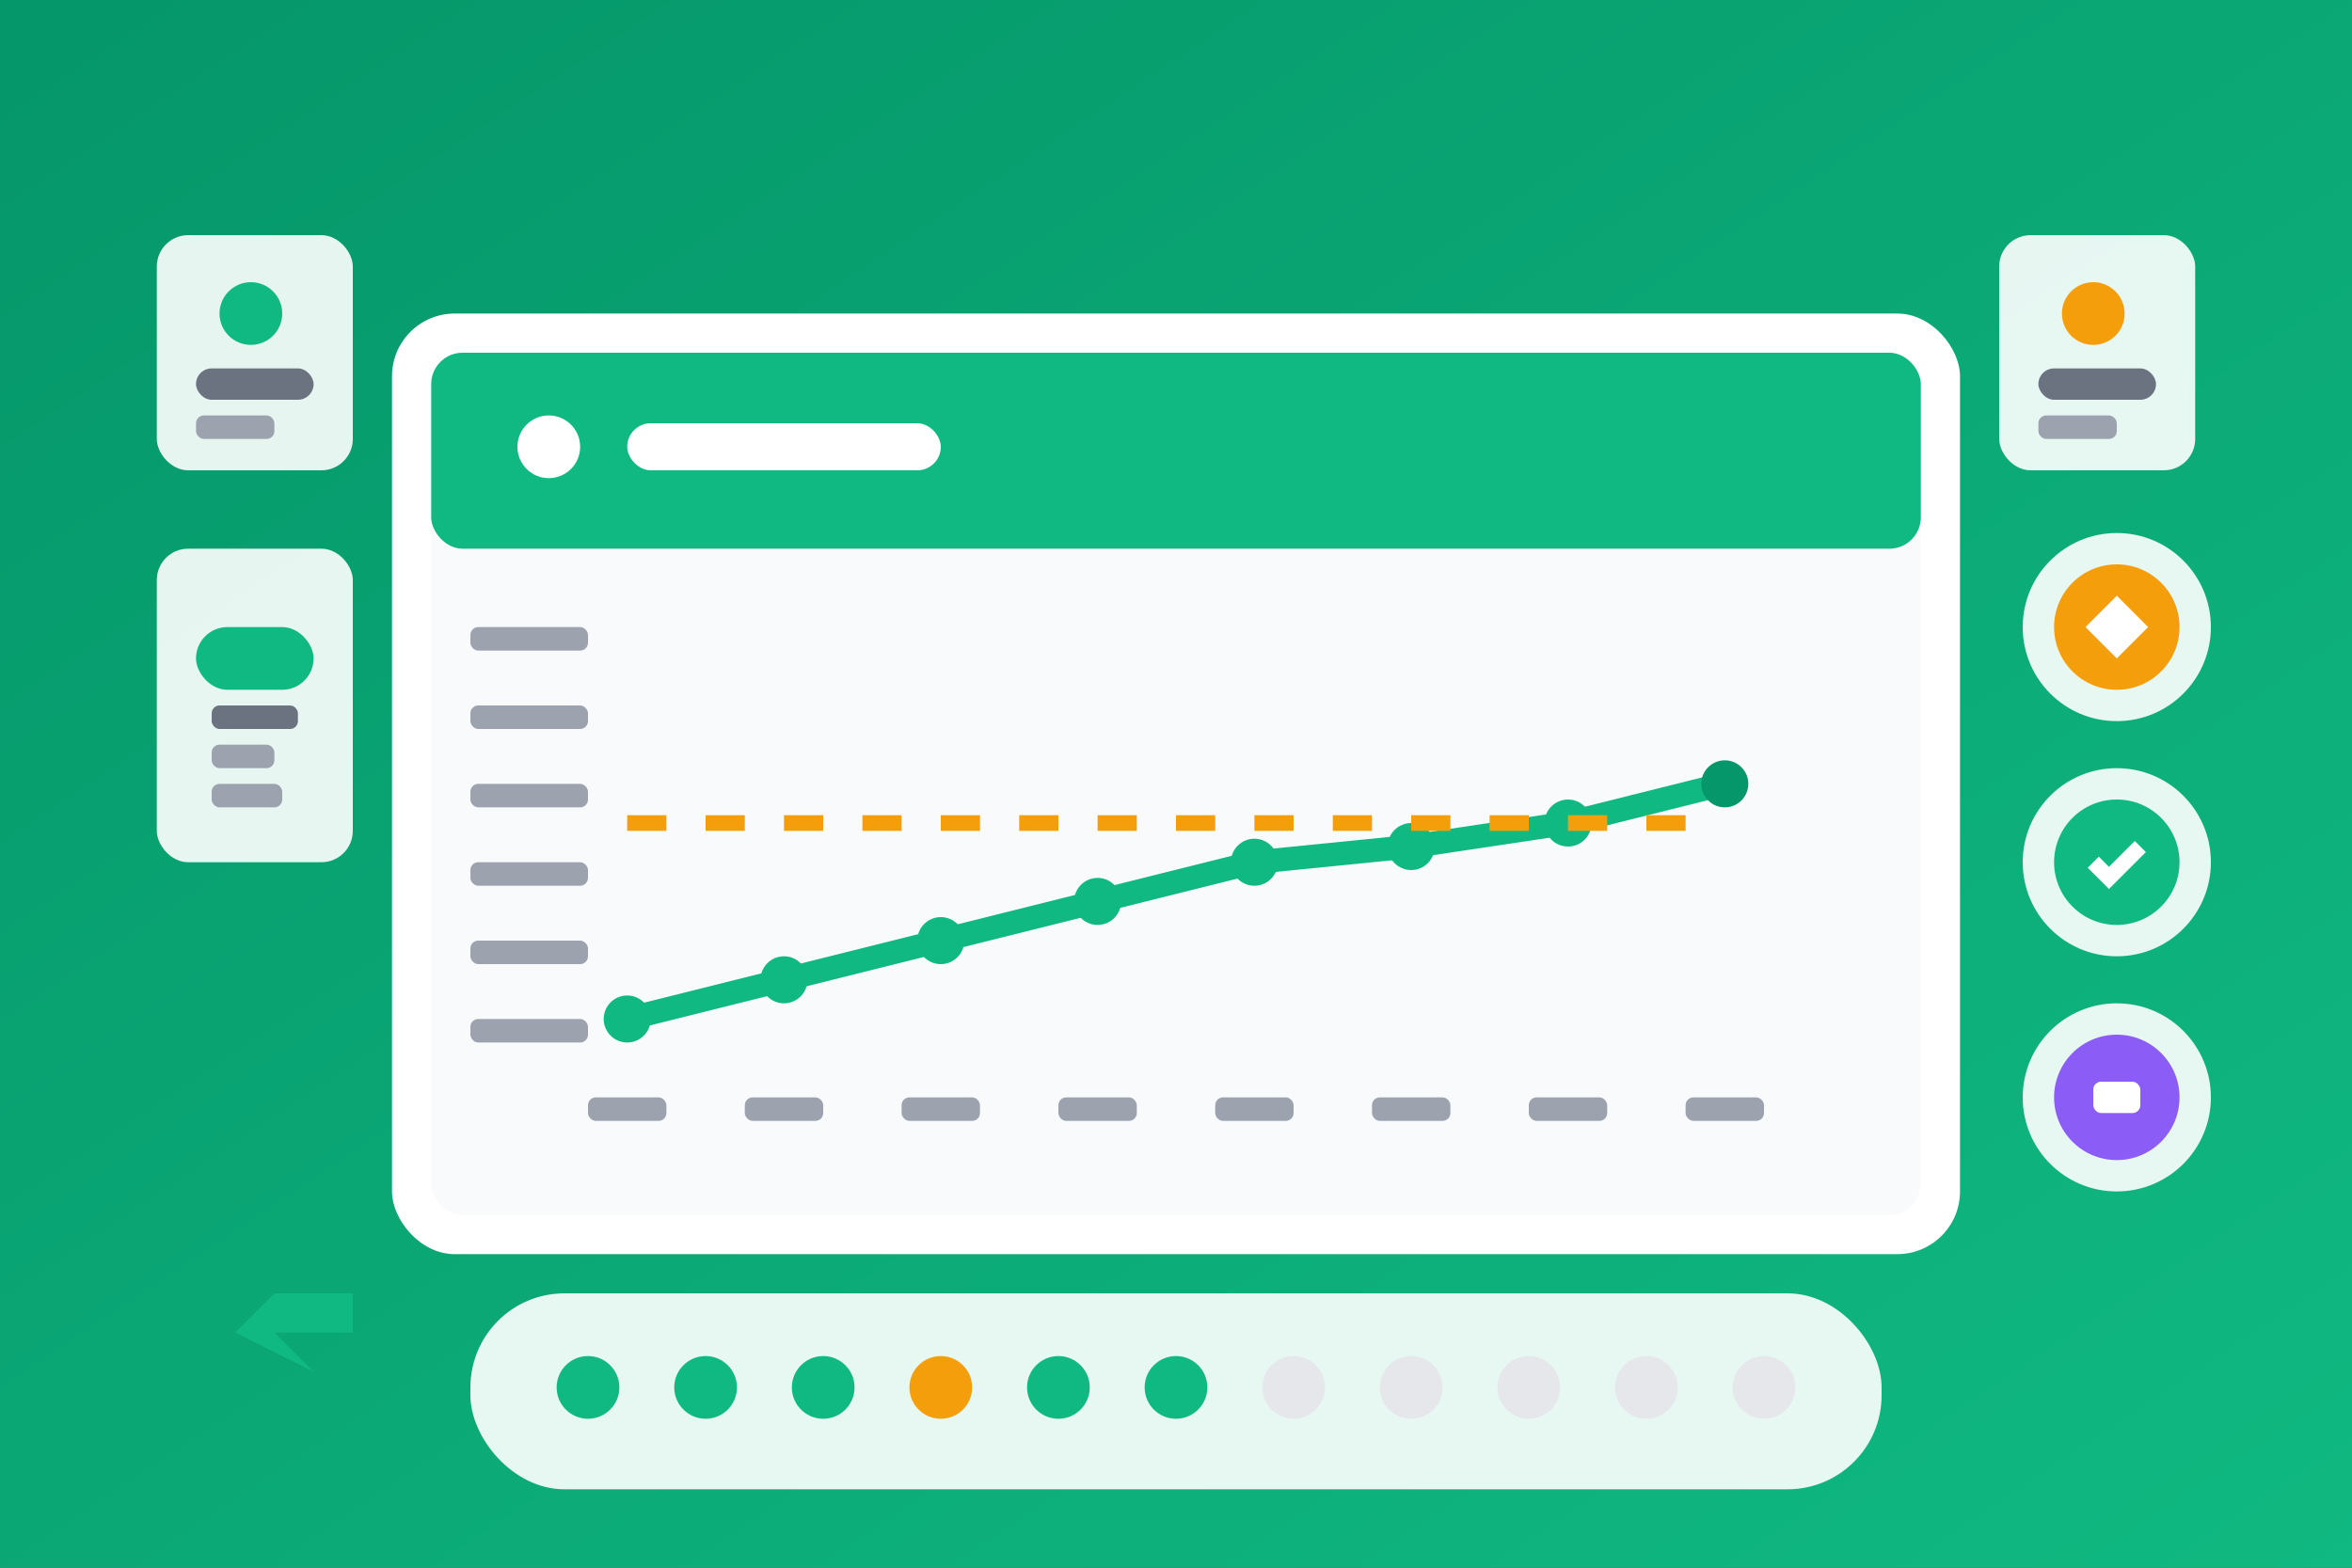<svg xmlns="http://www.w3.org/2000/svg" viewBox="0 0 300 200" class="w-full h-full">
  <rect x="0" y="0" width="300" height="200" fill="#333333" stroke="none"/>
  <defs>
    <linearGradient id="bg7" x1="0%" y1="0%" x2="100%" y2="100%">
      <stop offset="0%" style="stop-color:#059669;stop-opacity:1" />
      <stop offset="100%" style="stop-color:#10B981;stop-opacity:1" />
    </linearGradient>
  </defs>
  
  <!-- Background -->
  <rect width="300" height="200" fill="url(#bg7)"/>
  
  <!-- Main Chart Area -->
  <rect x="50" y="40" width="200" height="120" rx="8" fill="#FFFFFF"/>
  <rect x="55" y="45" width="190" height="110" rx="4" fill="#F9FAFB"/>
  
  <!-- Chart Header -->
  <rect x="55" y="45" width="190" height="25" rx="4" fill="#10B981"/>
  <circle cx="70" cy="57" r="4" fill="#FFFFFF"/>
  <rect x="80" y="54" width="40" height="6" rx="3" fill="#FFFFFF"/>
  
  <!-- Y-Axis Labels -->
  <rect x="60" y="80" width="15" height="3" rx="1" fill="#9CA3AF"/>
  <rect x="60" y="90" width="15" height="3" rx="1" fill="#9CA3AF"/>
  <rect x="60" y="100" width="15" height="3" rx="1" fill="#9CA3AF"/>
  <rect x="60" y="110" width="15" height="3" rx="1" fill="#9CA3AF"/>
  <rect x="60" y="120" width="15" height="3" rx="1" fill="#9CA3AF"/>
  <rect x="60" y="130" width="15" height="3" rx="1" fill="#9CA3AF"/>
  
  <!-- Progress Line Chart -->
  <polyline points="80,130 100,125 120,120 140,115 160,110 180,108 200,105 220,100" 
            stroke="#10B981" stroke-width="3" fill="none"/>
  
  <!-- Data Points -->
  <circle cx="80" cy="130" r="3" fill="#10B981"/>
  <circle cx="100" cy="125" r="3" fill="#10B981"/>
  <circle cx="120" cy="120" r="3" fill="#10B981"/>
  <circle cx="140" cy="115" r="3" fill="#10B981"/>
  <circle cx="160" cy="110" r="3" fill="#10B981"/>
  <circle cx="180" cy="108" r="3" fill="#10B981"/>
  <circle cx="200" cy="105" r="3" fill="#10B981"/>
  <circle cx="220" cy="100" r="3" fill="#059669"/>
  
  <!-- X-Axis Labels -->
  <rect x="75" y="140" width="10" height="3" rx="1" fill="#9CA3AF"/>
  <rect x="95" y="140" width="10" height="3" rx="1" fill="#9CA3AF"/>
  <rect x="115" y="140" width="10" height="3" rx="1" fill="#9CA3AF"/>
  <rect x="135" y="140" width="10" height="3" rx="1" fill="#9CA3AF"/>
  <rect x="155" y="140" width="10" height="3" rx="1" fill="#9CA3AF"/>
  <rect x="175" y="140" width="10" height="3" rx="1" fill="#9CA3AF"/>
  <rect x="195" y="140" width="10" height="3" rx="1" fill="#9CA3AF"/>
  <rect x="215" y="140" width="10" height="3" rx="1" fill="#9CA3AF"/>
  
  <!-- Goal Line -->
  <line x1="80" y1="105" x2="220" y2="105" stroke="#F59E0B" stroke-width="2" stroke-dasharray="5,5"/>
  
  <!-- Stats Cards -->
  <rect x="20" y="30" width="25" height="30" rx="4" fill="#FFFFFF" opacity="0.9"/>
  <circle cx="32" cy="40" r="4" fill="#10B981"/>
  <rect x="25" y="47" width="15" height="4" rx="2" fill="#6B7280"/>
  <rect x="25" y="53" width="10" height="3" rx="1" fill="#9CA3AF"/>
  
  <rect x="255" y="30" width="25" height="30" rx="4" fill="#FFFFFF" opacity="0.9"/>
  <circle cx="267" cy="40" r="4" fill="#F59E0B"/>
  <rect x="260" y="47" width="15" height="4" rx="2" fill="#6B7280"/>
  <rect x="260" y="53" width="10" height="3" rx="1" fill="#9CA3AF"/>
  
  <!-- BMI Indicator -->
  <rect x="20" y="70" width="25" height="40" rx="4" fill="#FFFFFF" opacity="0.9"/>
  <rect x="25" y="80" width="15" height="8" rx="4" fill="#10B981"/>
  <rect x="27" y="90" width="11" height="3" rx="1" fill="#6B7280"/>
  <rect x="27" y="95" width="8" height="3" rx="1" fill="#9CA3AF"/>
  <rect x="27" y="100" width="9" height="3" rx="1" fill="#9CA3AF"/>
  
  <!-- Achievement Badges -->
  <circle cx="270" cy="80" r="12" fill="#FFFFFF" opacity="0.9"/>
  <circle cx="270" cy="80" r="8" fill="#F59E0B"/>
  <path d="M266 80 L270 76 L274 80 L270 84 Z" fill="#FFFFFF"/>
  
  <circle cx="270" cy="110" r="12" fill="#FFFFFF" opacity="0.9"/>
  <circle cx="270" cy="110" r="8" fill="#10B981"/>
  <path d="M267 110 L269 112 L273 108" stroke="#FFFFFF" stroke-width="2" fill="none"/>
  
  <circle cx="270" cy="140" r="12" fill="#FFFFFF" opacity="0.9"/>
  <circle cx="270" cy="140" r="8" fill="#8B5CF6"/>
  <rect x="267" y="138" width="6" height="4" rx="1" fill="#FFFFFF"/>
  
  <!-- Trend Arrow -->
  <path d="M30 170 L40 160 L35 165 L45 165 L45 170 L35 170 L40 175 Z" fill="#10B981"/>
  
  <!-- Calendar Progress -->
  <rect x="60" y="165" width="180" height="25" rx="12" fill="#FFFFFF" opacity="0.9"/>
  <circle cx="75" cy="177" r="4" fill="#10B981"/>
  <circle cx="90" cy="177" r="4" fill="#10B981"/>
  <circle cx="105" cy="177" r="4" fill="#10B981"/>
  <circle cx="120" cy="177" r="4" fill="#F59E0B"/>
  <circle cx="135" cy="177" r="4" fill="#10B981"/>
  <circle cx="150" cy="177" r="4" fill="#10B981"/>
  <circle cx="165" cy="177" r="4" fill="#E5E7EB"/>
  <circle cx="180" cy="177" r="4" fill="#E5E7EB"/>
  <circle cx="195" cy="177" r="4" fill="#E5E7EB"/>
  <circle cx="210" cy="177" r="4" fill="#E5E7EB"/>
  <circle cx="225" cy="177" r="4" fill="#E5E7EB"/>
</svg>
